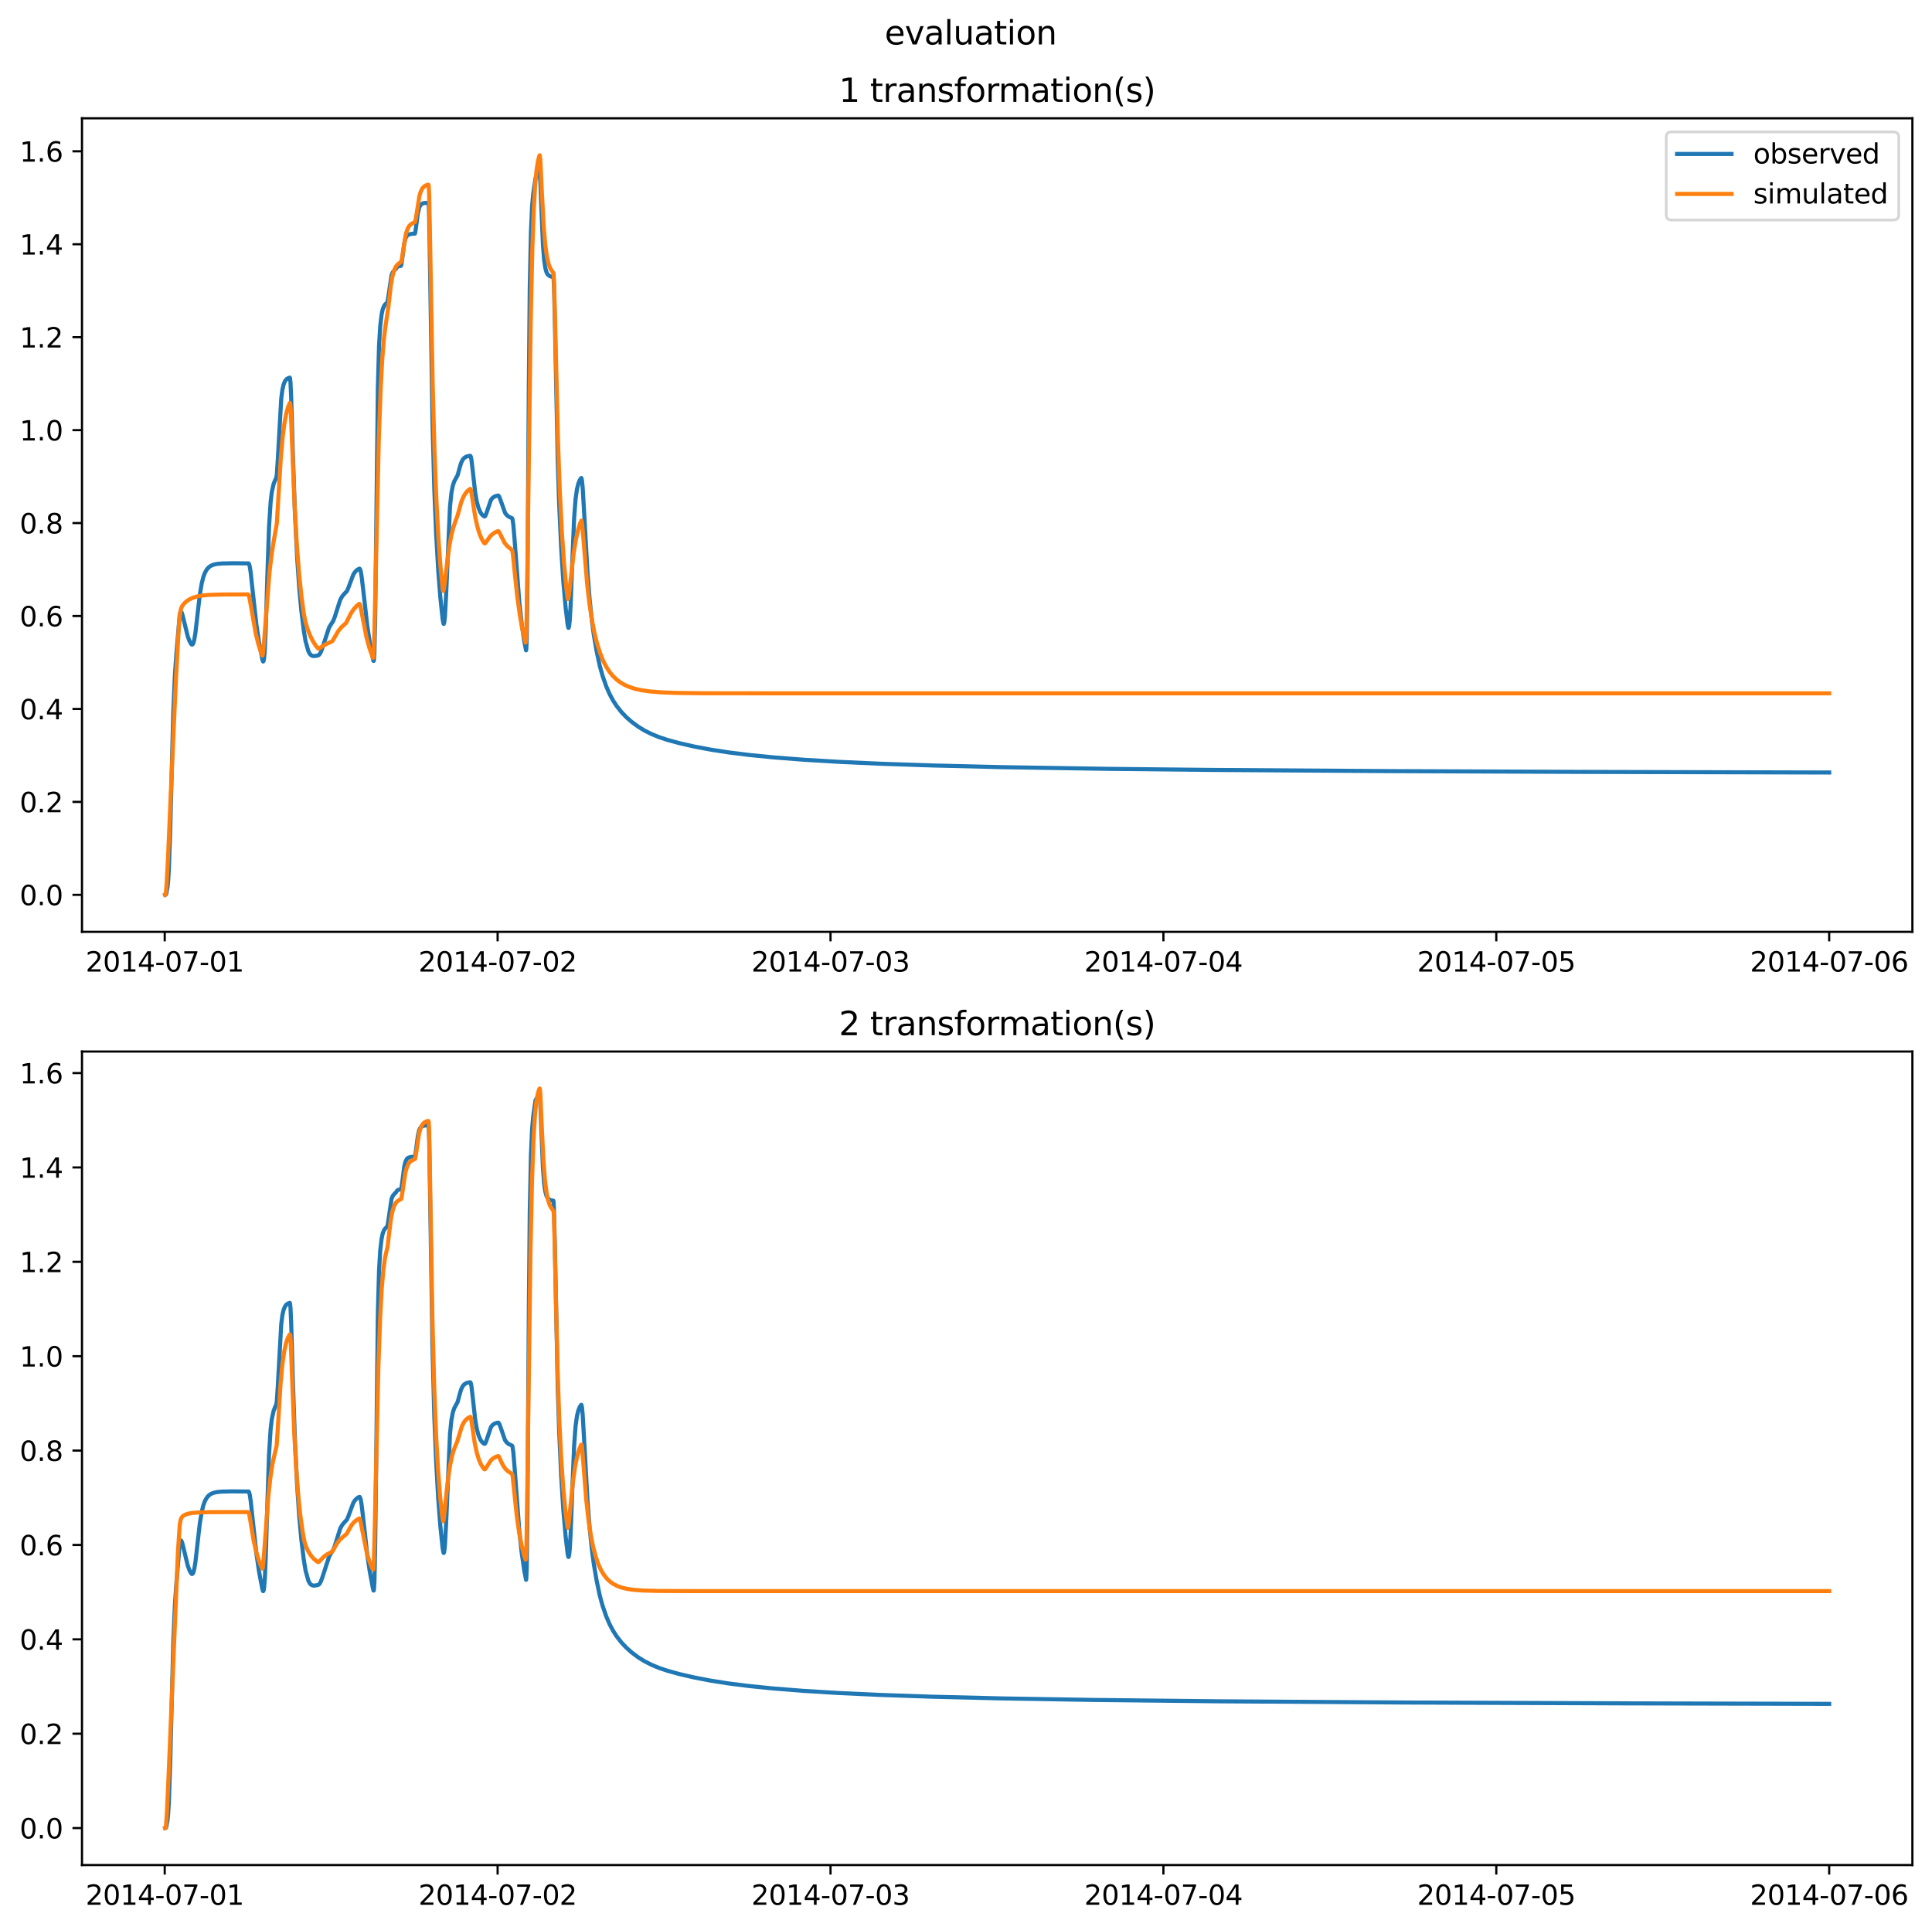 <?xml version="1.0" encoding="utf-8" standalone="no"?>
<!DOCTYPE svg PUBLIC "-//W3C//DTD SVG 1.1//EN"
  "http://www.w3.org/Graphics/SVG/1.1/DTD/svg11.dtd">
<svg xmlns:xlink="http://www.w3.org/1999/xlink" width="709.337pt" height="708.798pt" viewBox="0 0 709.337 708.798" xmlns="http://www.w3.org/2000/svg" version="1.1">
 <defs>
  <style type="text/css">*{stroke-linejoin: round; stroke-linecap: butt}</style>
 </defs>
 <g id="figure_1">
  <g id="patch_1">
   <path d="M 0 708.798 
L 709.337 708.798 
L 709.337 0 
L 0 0 
z
" style="fill: #ffffff"/>
  </g>
  <g id="axes_1">
   <g id="patch_2">
    <path d="M 30.103 342.2 
L 702.137 342.2 
L 702.137 43.44 
L 30.103 43.44 
z
" style="fill: #ffffff"/>
   </g>
   <g id="matplotlib.axis_1">
    <g id="xtick_1">
     <g id="line2d_1">
      <defs>
       <path id="mb88a5312b7" d="M 0 0 
L 0 3.5 
" style="stroke: #000000; stroke-width: 0.8"/>
      </defs>
      <g>
       <use xlink:href="#mb88a5312b7" x="60.48" y="342.2" style="stroke: #000000; stroke-width: 0.8"/>
      </g>
     </g>
     <g id="text_1">
      <!-- 2014-07-01 -->
      <g transform="translate(31.423 356.798) scale(0.1 -0.1)">
       <defs>
        <path id="DejaVuSans-32" d="M 1228 531 
L 3431 531 
L 3431 0 
L 469 0 
L 469 531 
Q 828 903 1448 1529 
Q 2069 2156 2228 2338 
Q 2531 2678 2651 2914 
Q 2772 3150 2772 3378 
Q 2772 3750 2511 3984 
Q 2250 4219 1831 4219 
Q 1534 4219 1204 4116 
Q 875 4013 500 3803 
L 500 4441 
Q 881 4594 1212 4672 
Q 1544 4750 1819 4750 
Q 2544 4750 2975 4387 
Q 3406 4025 3406 3419 
Q 3406 3131 3298 2873 
Q 3191 2616 2906 2266 
Q 2828 2175 2409 1742 
Q 1991 1309 1228 531 
z
" transform="scale(0.016)"/>
        <path id="DejaVuSans-30" d="M 2034 4250 
Q 1547 4250 1301 3770 
Q 1056 3291 1056 2328 
Q 1056 1369 1301 889 
Q 1547 409 2034 409 
Q 2525 409 2770 889 
Q 3016 1369 3016 2328 
Q 3016 3291 2770 3770 
Q 2525 4250 2034 4250 
z
M 2034 4750 
Q 2819 4750 3233 4129 
Q 3647 3509 3647 2328 
Q 3647 1150 3233 529 
Q 2819 -91 2034 -91 
Q 1250 -91 836 529 
Q 422 1150 422 2328 
Q 422 3509 836 4129 
Q 1250 4750 2034 4750 
z
" transform="scale(0.016)"/>
        <path id="DejaVuSans-31" d="M 794 531 
L 1825 531 
L 1825 4091 
L 703 3866 
L 703 4441 
L 1819 4666 
L 2450 4666 
L 2450 531 
L 3481 531 
L 3481 0 
L 794 0 
L 794 531 
z
" transform="scale(0.016)"/>
        <path id="DejaVuSans-34" d="M 2419 4116 
L 825 1625 
L 2419 1625 
L 2419 4116 
z
M 2253 4666 
L 3047 4666 
L 3047 1625 
L 3713 1625 
L 3713 1100 
L 3047 1100 
L 3047 0 
L 2419 0 
L 2419 1100 
L 313 1100 
L 313 1709 
L 2253 4666 
z
" transform="scale(0.016)"/>
        <path id="DejaVuSans-2d" d="M 313 2009 
L 1997 2009 
L 1997 1497 
L 313 1497 
L 313 2009 
z
" transform="scale(0.016)"/>
        <path id="DejaVuSans-37" d="M 525 4666 
L 3525 4666 
L 3525 4397 
L 1831 0 
L 1172 0 
L 2766 4134 
L 525 4134 
L 525 4666 
z
" transform="scale(0.016)"/>
       </defs>
       <use xlink:href="#DejaVuSans-32"/>
       <use xlink:href="#DejaVuSans-30" x="63.623"/>
       <use xlink:href="#DejaVuSans-31" x="127.246"/>
       <use xlink:href="#DejaVuSans-34" x="190.869"/>
       <use xlink:href="#DejaVuSans-2d" x="254.492"/>
       <use xlink:href="#DejaVuSans-30" x="290.576"/>
       <use xlink:href="#DejaVuSans-37" x="354.199"/>
       <use xlink:href="#DejaVuSans-2d" x="417.822"/>
       <use xlink:href="#DejaVuSans-30" x="453.906"/>
       <use xlink:href="#DejaVuSans-31" x="517.529"/>
      </g>
     </g>
    </g>
    <g id="xtick_2">
     <g id="line2d_2">
      <g>
       <use xlink:href="#mb88a5312b7" x="182.702" y="342.2" style="stroke: #000000; stroke-width: 0.8"/>
      </g>
     </g>
     <g id="text_2">
      <!-- 2014-07-02 -->
      <g transform="translate(153.644 356.798) scale(0.1 -0.1)">
       <use xlink:href="#DejaVuSans-32"/>
       <use xlink:href="#DejaVuSans-30" x="63.623"/>
       <use xlink:href="#DejaVuSans-31" x="127.246"/>
       <use xlink:href="#DejaVuSans-34" x="190.869"/>
       <use xlink:href="#DejaVuSans-2d" x="254.492"/>
       <use xlink:href="#DejaVuSans-30" x="290.576"/>
       <use xlink:href="#DejaVuSans-37" x="354.199"/>
       <use xlink:href="#DejaVuSans-2d" x="417.822"/>
       <use xlink:href="#DejaVuSans-30" x="453.906"/>
       <use xlink:href="#DejaVuSans-32" x="517.529"/>
      </g>
     </g>
    </g>
    <g id="xtick_3">
     <g id="line2d_3">
      <g>
       <use xlink:href="#mb88a5312b7" x="304.924" y="342.2" style="stroke: #000000; stroke-width: 0.8"/>
      </g>
     </g>
     <g id="text_3">
      <!-- 2014-07-03 -->
      <g transform="translate(275.866 356.798) scale(0.1 -0.1)">
       <defs>
        <path id="DejaVuSans-33" d="M 2597 2516 
Q 3050 2419 3304 2112 
Q 3559 1806 3559 1356 
Q 3559 666 3084 287 
Q 2609 -91 1734 -91 
Q 1441 -91 1130 -33 
Q 819 25 488 141 
L 488 750 
Q 750 597 1062 519 
Q 1375 441 1716 441 
Q 2309 441 2620 675 
Q 2931 909 2931 1356 
Q 2931 1769 2642 2001 
Q 2353 2234 1838 2234 
L 1294 2234 
L 1294 2753 
L 1863 2753 
Q 2328 2753 2575 2939 
Q 2822 3125 2822 3475 
Q 2822 3834 2567 4026 
Q 2313 4219 1838 4219 
Q 1578 4219 1281 4162 
Q 984 4106 628 3988 
L 628 4550 
Q 988 4650 1302 4700 
Q 1616 4750 1894 4750 
Q 2613 4750 3031 4423 
Q 3450 4097 3450 3541 
Q 3450 3153 3228 2886 
Q 3006 2619 2597 2516 
z
" transform="scale(0.016)"/>
       </defs>
       <use xlink:href="#DejaVuSans-32"/>
       <use xlink:href="#DejaVuSans-30" x="63.623"/>
       <use xlink:href="#DejaVuSans-31" x="127.246"/>
       <use xlink:href="#DejaVuSans-34" x="190.869"/>
       <use xlink:href="#DejaVuSans-2d" x="254.492"/>
       <use xlink:href="#DejaVuSans-30" x="290.576"/>
       <use xlink:href="#DejaVuSans-37" x="354.199"/>
       <use xlink:href="#DejaVuSans-2d" x="417.822"/>
       <use xlink:href="#DejaVuSans-30" x="453.906"/>
       <use xlink:href="#DejaVuSans-33" x="517.529"/>
      </g>
     </g>
    </g>
    <g id="xtick_4">
     <g id="line2d_4">
      <g>
       <use xlink:href="#mb88a5312b7" x="427.146" y="342.2" style="stroke: #000000; stroke-width: 0.8"/>
      </g>
     </g>
     <g id="text_4">
      <!-- 2014-07-04 -->
      <g transform="translate(398.088 356.798) scale(0.1 -0.1)">
       <use xlink:href="#DejaVuSans-32"/>
       <use xlink:href="#DejaVuSans-30" x="63.623"/>
       <use xlink:href="#DejaVuSans-31" x="127.246"/>
       <use xlink:href="#DejaVuSans-34" x="190.869"/>
       <use xlink:href="#DejaVuSans-2d" x="254.492"/>
       <use xlink:href="#DejaVuSans-30" x="290.576"/>
       <use xlink:href="#DejaVuSans-37" x="354.199"/>
       <use xlink:href="#DejaVuSans-2d" x="417.822"/>
       <use xlink:href="#DejaVuSans-30" x="453.906"/>
       <use xlink:href="#DejaVuSans-34" x="517.529"/>
      </g>
     </g>
    </g>
    <g id="xtick_5">
     <g id="line2d_5">
      <g>
       <use xlink:href="#mb88a5312b7" x="549.368" y="342.2" style="stroke: #000000; stroke-width: 0.8"/>
      </g>
     </g>
     <g id="text_5">
      <!-- 2014-07-05 -->
      <g transform="translate(520.31 356.798) scale(0.1 -0.1)">
       <defs>
        <path id="DejaVuSans-35" d="M 691 4666 
L 3169 4666 
L 3169 4134 
L 1269 4134 
L 1269 2991 
Q 1406 3038 1543 3061 
Q 1681 3084 1819 3084 
Q 2600 3084 3056 2656 
Q 3513 2228 3513 1497 
Q 3513 744 3044 326 
Q 2575 -91 1722 -91 
Q 1428 -91 1123 -41 
Q 819 9 494 109 
L 494 744 
Q 775 591 1075 516 
Q 1375 441 1709 441 
Q 2250 441 2565 725 
Q 2881 1009 2881 1497 
Q 2881 1984 2565 2268 
Q 2250 2553 1709 2553 
Q 1456 2553 1204 2497 
Q 953 2441 691 2322 
L 691 4666 
z
" transform="scale(0.016)"/>
       </defs>
       <use xlink:href="#DejaVuSans-32"/>
       <use xlink:href="#DejaVuSans-30" x="63.623"/>
       <use xlink:href="#DejaVuSans-31" x="127.246"/>
       <use xlink:href="#DejaVuSans-34" x="190.869"/>
       <use xlink:href="#DejaVuSans-2d" x="254.492"/>
       <use xlink:href="#DejaVuSans-30" x="290.576"/>
       <use xlink:href="#DejaVuSans-37" x="354.199"/>
       <use xlink:href="#DejaVuSans-2d" x="417.822"/>
       <use xlink:href="#DejaVuSans-30" x="453.906"/>
       <use xlink:href="#DejaVuSans-35" x="517.529"/>
      </g>
     </g>
    </g>
    <g id="xtick_6">
     <g id="line2d_6">
      <g>
       <use xlink:href="#mb88a5312b7" x="671.59" y="342.2" style="stroke: #000000; stroke-width: 0.8"/>
      </g>
     </g>
     <g id="text_6">
      <!-- 2014-07-06 -->
      <g transform="translate(642.532 356.798) scale(0.1 -0.1)">
       <defs>
        <path id="DejaVuSans-36" d="M 2113 2584 
Q 1688 2584 1439 2293 
Q 1191 2003 1191 1497 
Q 1191 994 1439 701 
Q 1688 409 2113 409 
Q 2538 409 2786 701 
Q 3034 994 3034 1497 
Q 3034 2003 2786 2293 
Q 2538 2584 2113 2584 
z
M 3366 4563 
L 3366 3988 
Q 3128 4100 2886 4159 
Q 2644 4219 2406 4219 
Q 1781 4219 1451 3797 
Q 1122 3375 1075 2522 
Q 1259 2794 1537 2939 
Q 1816 3084 2150 3084 
Q 2853 3084 3261 2657 
Q 3669 2231 3669 1497 
Q 3669 778 3244 343 
Q 2819 -91 2113 -91 
Q 1303 -91 875 529 
Q 447 1150 447 2328 
Q 447 3434 972 4092 
Q 1497 4750 2381 4750 
Q 2619 4750 2861 4703 
Q 3103 4656 3366 4563 
z
" transform="scale(0.016)"/>
       </defs>
       <use xlink:href="#DejaVuSans-32"/>
       <use xlink:href="#DejaVuSans-30" x="63.623"/>
       <use xlink:href="#DejaVuSans-31" x="127.246"/>
       <use xlink:href="#DejaVuSans-34" x="190.869"/>
       <use xlink:href="#DejaVuSans-2d" x="254.492"/>
       <use xlink:href="#DejaVuSans-30" x="290.576"/>
       <use xlink:href="#DejaVuSans-37" x="354.199"/>
       <use xlink:href="#DejaVuSans-2d" x="417.822"/>
       <use xlink:href="#DejaVuSans-30" x="453.906"/>
       <use xlink:href="#DejaVuSans-36" x="517.529"/>
      </g>
     </g>
    </g>
   </g>
   <g id="matplotlib.axis_2">
    <g id="ytick_1">
     <g id="line2d_7">
      <defs>
       <path id="m533f0eaec5" d="M 0 0 
L -3.5 0 
" style="stroke: #000000; stroke-width: 0.8"/>
      </defs>
      <g>
       <use xlink:href="#m533f0eaec5" x="30.103" y="328.62" style="stroke: #000000; stroke-width: 0.8"/>
      </g>
     </g>
     <g id="text_7">
      <!-- 0.0 -->
      <g transform="translate(7.2 332.419) scale(0.1 -0.1)">
       <defs>
        <path id="DejaVuSans-2e" d="M 684 794 
L 1344 794 
L 1344 0 
L 684 0 
L 684 794 
z
" transform="scale(0.016)"/>
       </defs>
       <use xlink:href="#DejaVuSans-30"/>
       <use xlink:href="#DejaVuSans-2e" x="63.623"/>
       <use xlink:href="#DejaVuSans-30" x="95.41"/>
      </g>
     </g>
    </g>
    <g id="ytick_2">
     <g id="line2d_8">
      <g>
       <use xlink:href="#m533f0eaec5" x="30.103" y="294.488" style="stroke: #000000; stroke-width: 0.8"/>
      </g>
     </g>
     <g id="text_8">
      <!-- 0.2 -->
      <g transform="translate(7.2 298.287) scale(0.1 -0.1)">
       <use xlink:href="#DejaVuSans-30"/>
       <use xlink:href="#DejaVuSans-2e" x="63.623"/>
       <use xlink:href="#DejaVuSans-32" x="95.41"/>
      </g>
     </g>
    </g>
    <g id="ytick_3">
     <g id="line2d_9">
      <g>
       <use xlink:href="#m533f0eaec5" x="30.103" y="260.356" style="stroke: #000000; stroke-width: 0.8"/>
      </g>
     </g>
     <g id="text_9">
      <!-- 0.4 -->
      <g transform="translate(7.2 264.155) scale(0.1 -0.1)">
       <use xlink:href="#DejaVuSans-30"/>
       <use xlink:href="#DejaVuSans-2e" x="63.623"/>
       <use xlink:href="#DejaVuSans-34" x="95.41"/>
      </g>
     </g>
    </g>
    <g id="ytick_4">
     <g id="line2d_10">
      <g>
       <use xlink:href="#m533f0eaec5" x="30.103" y="226.223" style="stroke: #000000; stroke-width: 0.8"/>
      </g>
     </g>
     <g id="text_10">
      <!-- 0.6 -->
      <g transform="translate(7.2 230.023) scale(0.1 -0.1)">
       <use xlink:href="#DejaVuSans-30"/>
       <use xlink:href="#DejaVuSans-2e" x="63.623"/>
       <use xlink:href="#DejaVuSans-36" x="95.41"/>
      </g>
     </g>
    </g>
    <g id="ytick_5">
     <g id="line2d_11">
      <g>
       <use xlink:href="#m533f0eaec5" x="30.103" y="192.091" style="stroke: #000000; stroke-width: 0.8"/>
      </g>
     </g>
     <g id="text_11">
      <!-- 0.8 -->
      <g transform="translate(7.2 195.89) scale(0.1 -0.1)">
       <defs>
        <path id="DejaVuSans-38" d="M 2034 2216 
Q 1584 2216 1326 1975 
Q 1069 1734 1069 1313 
Q 1069 891 1326 650 
Q 1584 409 2034 409 
Q 2484 409 2743 651 
Q 3003 894 3003 1313 
Q 3003 1734 2745 1975 
Q 2488 2216 2034 2216 
z
M 1403 2484 
Q 997 2584 770 2862 
Q 544 3141 544 3541 
Q 544 4100 942 4425 
Q 1341 4750 2034 4750 
Q 2731 4750 3128 4425 
Q 3525 4100 3525 3541 
Q 3525 3141 3298 2862 
Q 3072 2584 2669 2484 
Q 3125 2378 3379 2068 
Q 3634 1759 3634 1313 
Q 3634 634 3220 271 
Q 2806 -91 2034 -91 
Q 1263 -91 848 271 
Q 434 634 434 1313 
Q 434 1759 690 2068 
Q 947 2378 1403 2484 
z
M 1172 3481 
Q 1172 3119 1398 2916 
Q 1625 2713 2034 2713 
Q 2441 2713 2670 2916 
Q 2900 3119 2900 3481 
Q 2900 3844 2670 4047 
Q 2441 4250 2034 4250 
Q 1625 4250 1398 4047 
Q 1172 3844 1172 3481 
z
" transform="scale(0.016)"/>
       </defs>
       <use xlink:href="#DejaVuSans-30"/>
       <use xlink:href="#DejaVuSans-2e" x="63.623"/>
       <use xlink:href="#DejaVuSans-38" x="95.41"/>
      </g>
     </g>
    </g>
    <g id="ytick_6">
     <g id="line2d_12">
      <g>
       <use xlink:href="#m533f0eaec5" x="30.103" y="157.959" style="stroke: #000000; stroke-width: 0.8"/>
      </g>
     </g>
     <g id="text_12">
      <!-- 1.0 -->
      <g transform="translate(7.2 161.758) scale(0.1 -0.1)">
       <use xlink:href="#DejaVuSans-31"/>
       <use xlink:href="#DejaVuSans-2e" x="63.623"/>
       <use xlink:href="#DejaVuSans-30" x="95.41"/>
      </g>
     </g>
    </g>
    <g id="ytick_7">
     <g id="line2d_13">
      <g>
       <use xlink:href="#m533f0eaec5" x="30.103" y="123.827" style="stroke: #000000; stroke-width: 0.8"/>
      </g>
     </g>
     <g id="text_13">
      <!-- 1.2 -->
      <g transform="translate(7.2 127.626) scale(0.1 -0.1)">
       <use xlink:href="#DejaVuSans-31"/>
       <use xlink:href="#DejaVuSans-2e" x="63.623"/>
       <use xlink:href="#DejaVuSans-32" x="95.41"/>
      </g>
     </g>
    </g>
    <g id="ytick_8">
     <g id="line2d_14">
      <g>
       <use xlink:href="#m533f0eaec5" x="30.103" y="89.694" style="stroke: #000000; stroke-width: 0.8"/>
      </g>
     </g>
     <g id="text_14">
      <!-- 1.4 -->
      <g transform="translate(7.2 93.494) scale(0.1 -0.1)">
       <use xlink:href="#DejaVuSans-31"/>
       <use xlink:href="#DejaVuSans-2e" x="63.623"/>
       <use xlink:href="#DejaVuSans-34" x="95.41"/>
      </g>
     </g>
    </g>
    <g id="ytick_9">
     <g id="line2d_15">
      <g>
       <use xlink:href="#m533f0eaec5" x="30.103" y="55.562" style="stroke: #000000; stroke-width: 0.8"/>
      </g>
     </g>
     <g id="text_15">
      <!-- 1.6 -->
      <g transform="translate(7.2 59.361) scale(0.1 -0.1)">
       <use xlink:href="#DejaVuSans-31"/>
       <use xlink:href="#DejaVuSans-2e" x="63.623"/>
       <use xlink:href="#DejaVuSans-36" x="95.41"/>
      </g>
     </g>
    </g>
   </g>
   <g id="line2d_16">
    <path d="M 60.65 328.62 
L 60.905 328.543 
L 61.074 328.143 
L 61.499 325.844 
L 61.754 323.296 
L 62.008 319.148 
L 62.517 304.399 
L 63.112 280.853 
L 63.621 261.477 
L 64.215 247.956 
L 64.724 240.498 
L 65.997 225.67 
L 66.252 224.763 
L 66.422 224.603 
L 66.591 224.716 
L 66.846 225.283 
L 67.27 226.891 
L 68.968 233.832 
L 69.647 235.586 
L 70.241 236.592 
L 70.496 236.739 
L 70.75 236.606 
L 71.005 236.115 
L 71.345 234.851 
L 71.769 232.243 
L 72.533 225.563 
L 73.382 218.293 
L 74.061 214.267 
L 74.655 211.889 
L 75.249 210.321 
L 75.928 209.136 
L 76.607 208.363 
L 77.456 207.762 
L 78.389 207.374 
L 79.662 207.094 
L 81.615 206.921 
L 85.773 206.843 
L 91.29 206.899 
L 91.46 207.191 
L 91.715 208.158 
L 92.054 210.36 
L 92.818 217.481 
L 94.176 229.657 
L 95.11 235.883 
L 96.298 242.08 
L 96.553 242.883 
L 96.638 242.939 
L 96.807 242.628 
L 96.977 241.598 
L 97.232 238.412 
L 97.571 230.811 
L 98.165 211.324 
L 98.76 193.754 
L 99.354 184.481 
L 99.778 180.789 
L 100.457 177.738 
L 100.966 176.446 
L 101.476 175.335 
L 101.645 174.09 
L 101.985 168.918 
L 103.258 146.364 
L 103.682 143.112 
L 104.107 141.263 
L 104.616 139.994 
L 105.21 139.245 
L 105.889 138.827 
L 106.398 138.676 
L 106.483 138.826 
L 106.653 140.445 
L 106.908 146.019 
L 107.502 165.808 
L 108.266 187.915 
L 109.114 205.059 
L 109.878 216.091 
L 110.642 224.314 
L 111.491 231.247 
L 112.17 235.405 
L 113.189 239.069 
L 113.698 240.065 
L 114.207 240.614 
L 114.716 240.863 
L 115.395 240.93 
L 116.584 240.749 
L 117.008 240.578 
L 117.347 240.243 
L 117.772 239.502 
L 118.366 237.925 
L 120.827 230.45 
L 121.506 229.31 
L 122.355 228.003 
L 122.949 226.445 
L 124.901 220.324 
L 125.58 219.078 
L 126.344 218.145 
L 127.363 217.087 
L 127.872 215.937 
L 129.739 210.951 
L 130.418 209.951 
L 131.097 209.307 
L 131.861 208.856 
L 132.031 208.84 
L 132.201 209.046 
L 132.455 209.873 
L 132.795 211.886 
L 133.389 216.947 
L 134.832 229.692 
L 135.766 235.89 
L 136.869 241.687 
L 137.124 242.708 
L 137.209 242.724 
L 137.293 242.376 
L 137.463 239.784 
L 137.718 228.753 
L 138.057 201.377 
L 138.736 142.297 
L 139.161 127.049 
L 139.585 119.924 
L 140.094 115.544 
L 140.519 113.565 
L 141.028 112.323 
L 141.452 111.745 
L 142.216 111.031 
L 142.471 109.717 
L 143.744 101.088 
L 144.168 100.04 
L 144.593 99.497 
L 145.357 98.724 
L 145.866 98.006 
L 146.29 97.777 
L 146.969 97.66 
L 147.224 97.617 
L 147.394 97.055 
L 147.733 94.669 
L 148.412 89.474 
L 148.837 87.679 
L 149.346 86.648 
L 149.94 86.157 
L 151.298 85.85 
L 152.317 85.8 
L 152.486 85.22 
L 152.911 82.093 
L 153.42 78.318 
L 153.929 76.155 
L 154.354 75.369 
L 154.693 74.968 
L 155.457 74.628 
L 155.796 74.561 
L 156.221 74.546 
L 156.56 74.49 
L 156.815 74.509 
L 157.324 74.543 
L 157.409 74.944 
L 157.579 79.803 
L 158.003 105.817 
L 158.767 153.917 
L 159.446 179.548 
L 160.125 195.928 
L 160.889 209.379 
L 161.653 219.209 
L 162.502 227.321 
L 162.841 229.074 
L 162.926 229.13 
L 163.096 228.679 
L 163.35 226.494 
L 163.775 218.883 
L 165.218 186.039 
L 165.727 181.113 
L 166.236 178.434 
L 166.745 176.853 
L 167.255 175.896 
L 168.019 174.521 
L 168.613 172.319 
L 169.292 170.007 
L 169.886 168.8 
L 170.48 168.125 
L 171.159 167.712 
L 172.093 167.446 
L 172.687 167.397 
L 172.857 167.717 
L 173.111 168.982 
L 173.536 172.595 
L 174.469 180.887 
L 175.063 184.274 
L 175.658 186.444 
L 176.337 188.067 
L 176.931 188.948 
L 177.525 189.507 
L 177.949 189.673 
L 178.204 189.41 
L 178.543 188.6 
L 180.241 183.607 
L 180.835 182.861 
L 181.514 182.377 
L 182.363 182.064 
L 182.957 181.985 
L 183.211 182.242 
L 183.551 183.02 
L 185.418 188.306 
L 186.012 189.119 
L 186.691 189.679 
L 187.455 190.042 
L 188.049 190.348 
L 188.219 190.971 
L 188.474 192.811 
L 188.898 197.8 
L 190.681 221.334 
L 191.529 228.984 
L 192.463 235.403 
L 193.142 238.827 
L 193.227 238.498 
L 193.397 234.403 
L 193.651 215.104 
L 194.161 141.217 
L 194.5 105.782 
L 194.924 85.458 
L 195.349 75.935 
L 195.773 71.131 
L 196.622 65.365 
L 196.961 64.799 
L 197.301 64.32 
L 197.556 63.964 
L 197.81 63.517 
L 197.98 62.997 
L 198.065 63.088 
L 198.15 63.403 
L 198.404 67.022 
L 198.744 75.683 
L 199.338 89.805 
L 199.762 95.338 
L 200.187 98.283 
L 200.611 99.875 
L 201.036 100.735 
L 201.799 101.381 
L 202.394 101.584 
L 203.157 101.717 
L 203.242 102.045 
L 203.412 105.385 
L 203.752 119.427 
L 204.77 169.026 
L 205.279 184.662 
L 206.043 201.328 
L 206.807 213.324 
L 207.656 223.005 
L 208.42 229.491 
L 208.674 230.544 
L 208.759 230.581 
L 208.929 230.086 
L 209.184 227.824 
L 209.523 221.968 
L 210.117 206.179 
L 210.796 190.235 
L 211.306 183.406 
L 211.815 179.714 
L 212.324 177.629 
L 212.833 176.362 
L 213.343 175.582 
L 213.427 175.539 
L 213.512 175.657 
L 213.682 176.501 
L 213.937 179.187 
L 214.446 187.863 
L 215.719 210.463 
L 216.483 220.065 
L 217.332 228.076 
L 218.011 233.085 
L 219.029 239.002 
L 220.218 244.56 
L 221.236 248.199 
L 222.594 252.088 
L 223.782 254.811 
L 225.056 257.206 
L 226.414 259.286 
L 228.196 261.536 
L 229.978 263.4 
L 231.93 265.108 
L 234.392 266.914 
L 236.684 268.314 
L 239.23 269.581 
L 242.031 270.723 
L 245.086 271.732 
L 249.5 272.936 
L 255.017 274.181 
L 261.043 275.314 
L 267.663 276.334 
L 275.387 277.287 
L 284.129 278.15 
L 295.163 279.01 
L 308.149 279.786 
L 323.597 280.482 
L 342.439 281.113 
L 368.157 281.735 
L 406.691 282.347 
L 445.14 282.749 
L 509.646 283.176 
L 581.621 283.47 
L 671.59 283.695 
L 671.59 283.695 
" clip-path="url(#p7d74618a0a)" style="fill: none; stroke: #1f77b4; stroke-width: 1.5; stroke-linecap: square"/>
   </g>
   <g id="line2d_17">
    <path d="M 60.65 328.62 
L 60.735 328.548 
L 60.905 327.792 
L 61.159 324.94 
L 61.669 315.568 
L 62.942 286.174 
L 64.639 248.456 
L 65.658 230.292 
L 66.082 225.419 
L 66.422 223.697 
L 66.846 222.638 
L 67.44 221.8 
L 68.374 220.907 
L 69.477 220.148 
L 70.75 219.538 
L 72.278 219.061 
L 74.23 218.702 
L 76.861 218.462 
L 81.105 218.324 
L 91.036 218.275 
L 91.206 218.317 
L 91.375 218.623 
L 91.715 220.188 
L 93.922 232.81 
L 94.94 236.823 
L 95.959 239.985 
L 96.298 240.791 
L 96.383 240.764 
L 96.553 239.989 
L 96.892 236.398 
L 98.929 210.284 
L 99.778 203.183 
L 100.542 198.461 
L 101.645 192.154 
L 102.155 183.578 
L 103.088 168.331 
L 103.767 160.643 
L 104.446 155.348 
L 105.125 151.773 
L 105.804 149.387 
L 106.398 148.002 
L 106.483 148.003 
L 106.568 148.367 
L 106.738 150.557 
L 107.162 160.776 
L 108.181 186.016 
L 108.945 199.536 
L 109.793 210.54 
L 110.642 218.738 
L 111.576 225.567 
L 112.17 228.493 
L 112.934 231.046 
L 113.868 233.44 
L 114.886 235.481 
L 115.989 237.197 
L 116.838 238.164 
L 117.178 238.152 
L 117.772 237.784 
L 119.554 236.61 
L 121.082 235.912 
L 121.931 235.538 
L 122.355 234.908 
L 124.222 231.713 
L 125.326 230.368 
L 126.429 229.359 
L 127.108 228.715 
L 127.702 227.521 
L 128.891 225.174 
L 129.909 223.664 
L 130.928 222.539 
L 131.861 221.772 
L 132.031 221.784 
L 132.201 222.149 
L 132.54 223.651 
L 134.577 234.145 
L 135.596 237.869 
L 136.699 241.034 
L 136.954 241.611 
L 137.039 241.575 
L 137.124 241.039 
L 137.293 237.77 
L 137.633 224.853 
L 139.076 161.394 
L 139.755 142.784 
L 140.349 131.859 
L 140.943 124.556 
L 141.537 119.766 
L 142.641 112.443 
L 143.489 104.871 
L 144.084 101.482 
L 144.678 99.351 
L 145.272 98.035 
L 145.866 97.228 
L 146.545 96.682 
L 147.309 96.157 
L 147.563 94.932 
L 149.006 85.948 
L 149.6 84.132 
L 150.195 83.049 
L 150.789 82.409 
L 151.468 81.993 
L 152.401 81.521 
L 152.656 80.306 
L 154.014 71.863 
L 154.523 70.256 
L 155.117 69.124 
L 155.712 68.477 
L 156.391 68.071 
L 157.239 67.818 
L 157.324 67.879 
L 157.409 68.25 
L 157.579 71.989 
L 157.918 89.358 
L 158.852 140.779 
L 159.531 165.894 
L 160.21 183.525 
L 160.974 197.784 
L 161.738 208.272 
L 162.502 216.16 
L 162.671 216.953 
L 162.756 216.984 
L 162.926 216.473 
L 163.266 214.095 
L 164.878 201.061 
L 165.642 196.89 
L 166.406 193.822 
L 167.17 191.589 
L 168.019 189.24 
L 169.377 184.314 
L 170.141 182.471 
L 170.904 181.176 
L 171.753 180.19 
L 172.602 179.539 
L 172.772 179.603 
L 172.941 180.118 
L 173.366 182.668 
L 174.469 189.785 
L 175.233 193.292 
L 175.997 195.848 
L 176.846 197.893 
L 177.695 199.347 
L 177.949 199.56 
L 178.204 199.437 
L 178.713 198.726 
L 179.901 197.035 
L 180.835 196.129 
L 181.853 195.463 
L 182.872 195.04 
L 183.042 195.108 
L 183.381 195.636 
L 185.249 199.329 
L 186.097 200.378 
L 187.031 201.195 
L 188.049 202.038 
L 188.304 203.545 
L 188.898 209.431 
L 189.917 219.11 
L 190.85 225.851 
L 191.784 231.043 
L 192.803 235.444 
L 192.972 235.995 
L 193.057 235.91 
L 193.142 234.984 
L 193.312 229.376 
L 193.651 207.078 
L 194.84 118.352 
L 195.434 91.793 
L 195.943 77.433 
L 196.452 68.381 
L 196.961 62.796 
L 197.471 59.394 
L 197.98 57.335 
L 198.15 57.02 
L 198.235 57.289 
L 198.404 59.217 
L 198.914 69.972 
L 199.593 82.782 
L 200.187 89.832 
L 200.781 94.147 
L 201.375 96.776 
L 201.969 98.381 
L 202.563 99.366 
L 203.242 100.37 
L 203.412 103.172 
L 203.752 116.054 
L 204.855 161.629 
L 205.534 180.41 
L 206.298 195.54 
L 207.062 206.593 
L 207.911 215.766 
L 208.42 219.82 
L 208.505 220.005 
L 208.59 219.956 
L 208.759 219.291 
L 209.099 216.624 
L 210.627 203.077 
L 211.475 197.946 
L 212.239 194.594 
L 213.003 192.149 
L 213.427 191.194 
L 213.512 191.256 
L 213.682 192.108 
L 214.022 195.704 
L 215.549 214.227 
L 216.398 221.541 
L 217.332 227.714 
L 218.265 232.497 
L 219.284 236.579 
L 220.302 239.791 
L 221.406 242.545 
L 222.509 244.73 
L 223.697 246.602 
L 224.971 248.186 
L 226.329 249.511 
L 227.772 250.606 
L 229.384 251.544 
L 231.167 252.32 
L 233.204 252.965 
L 235.665 253.504 
L 238.721 253.933 
L 242.71 254.253 
L 248.397 254.469 
L 258.157 254.584 
L 286.845 254.616 
L 671.59 254.616 
L 671.59 254.616 
" clip-path="url(#p7d74618a0a)" style="fill: none; stroke: #ff7f0e; stroke-width: 1.5; stroke-linecap: square"/>
   </g>
   <g id="patch_3">
    <path d="M 30.103 342.2 
L 30.103 43.44 
" style="fill: none; stroke: #000000; stroke-width: 0.8; stroke-linejoin: miter; stroke-linecap: square"/>
   </g>
   <g id="patch_4">
    <path d="M 702.137 342.2 
L 702.137 43.44 
" style="fill: none; stroke: #000000; stroke-width: 0.8; stroke-linejoin: miter; stroke-linecap: square"/>
   </g>
   <g id="patch_5">
    <path d="M 30.103 342.2 
L 702.137 342.2 
" style="fill: none; stroke: #000000; stroke-width: 0.8; stroke-linejoin: miter; stroke-linecap: square"/>
   </g>
   <g id="patch_6">
    <path d="M 30.103 43.44 
L 702.137 43.44 
" style="fill: none; stroke: #000000; stroke-width: 0.8; stroke-linejoin: miter; stroke-linecap: square"/>
   </g>
   <g id="text_16">
    <!-- 1 transformation(s) -->
    <g transform="translate(308.005 37.44) scale(0.12 -0.12)">
     <defs>
      <path id="DejaVuSans-20" transform="scale(0.016)"/>
      <path id="DejaVuSans-74" d="M 1172 4494 
L 1172 3500 
L 2356 3500 
L 2356 3053 
L 1172 3053 
L 1172 1153 
Q 1172 725 1289 603 
Q 1406 481 1766 481 
L 2356 481 
L 2356 0 
L 1766 0 
Q 1100 0 847 248 
Q 594 497 594 1153 
L 594 3053 
L 172 3053 
L 172 3500 
L 594 3500 
L 594 4494 
L 1172 4494 
z
" transform="scale(0.016)"/>
      <path id="DejaVuSans-72" d="M 2631 2963 
Q 2534 3019 2420 3045 
Q 2306 3072 2169 3072 
Q 1681 3072 1420 2755 
Q 1159 2438 1159 1844 
L 1159 0 
L 581 0 
L 581 3500 
L 1159 3500 
L 1159 2956 
Q 1341 3275 1631 3429 
Q 1922 3584 2338 3584 
Q 2397 3584 2469 3576 
Q 2541 3569 2628 3553 
L 2631 2963 
z
" transform="scale(0.016)"/>
      <path id="DejaVuSans-61" d="M 2194 1759 
Q 1497 1759 1228 1600 
Q 959 1441 959 1056 
Q 959 750 1161 570 
Q 1363 391 1709 391 
Q 2188 391 2477 730 
Q 2766 1069 2766 1631 
L 2766 1759 
L 2194 1759 
z
M 3341 1997 
L 3341 0 
L 2766 0 
L 2766 531 
Q 2569 213 2275 61 
Q 1981 -91 1556 -91 
Q 1019 -91 701 211 
Q 384 513 384 1019 
Q 384 1609 779 1909 
Q 1175 2209 1959 2209 
L 2766 2209 
L 2766 2266 
Q 2766 2663 2505 2880 
Q 2244 3097 1772 3097 
Q 1472 3097 1187 3025 
Q 903 2953 641 2809 
L 641 3341 
Q 956 3463 1253 3523 
Q 1550 3584 1831 3584 
Q 2591 3584 2966 3190 
Q 3341 2797 3341 1997 
z
" transform="scale(0.016)"/>
      <path id="DejaVuSans-6e" d="M 3513 2113 
L 3513 0 
L 2938 0 
L 2938 2094 
Q 2938 2591 2744 2837 
Q 2550 3084 2163 3084 
Q 1697 3084 1428 2787 
Q 1159 2491 1159 1978 
L 1159 0 
L 581 0 
L 581 3500 
L 1159 3500 
L 1159 2956 
Q 1366 3272 1645 3428 
Q 1925 3584 2291 3584 
Q 2894 3584 3203 3211 
Q 3513 2838 3513 2113 
z
" transform="scale(0.016)"/>
      <path id="DejaVuSans-73" d="M 2834 3397 
L 2834 2853 
Q 2591 2978 2328 3040 
Q 2066 3103 1784 3103 
Q 1356 3103 1142 2972 
Q 928 2841 928 2578 
Q 928 2378 1081 2264 
Q 1234 2150 1697 2047 
L 1894 2003 
Q 2506 1872 2764 1633 
Q 3022 1394 3022 966 
Q 3022 478 2636 193 
Q 2250 -91 1575 -91 
Q 1294 -91 989 -36 
Q 684 19 347 128 
L 347 722 
Q 666 556 975 473 
Q 1284 391 1588 391 
Q 1994 391 2212 530 
Q 2431 669 2431 922 
Q 2431 1156 2273 1281 
Q 2116 1406 1581 1522 
L 1381 1569 
Q 847 1681 609 1914 
Q 372 2147 372 2553 
Q 372 3047 722 3315 
Q 1072 3584 1716 3584 
Q 2034 3584 2315 3537 
Q 2597 3491 2834 3397 
z
" transform="scale(0.016)"/>
      <path id="DejaVuSans-66" d="M 2375 4863 
L 2375 4384 
L 1825 4384 
Q 1516 4384 1395 4259 
Q 1275 4134 1275 3809 
L 1275 3500 
L 2222 3500 
L 2222 3053 
L 1275 3053 
L 1275 0 
L 697 0 
L 697 3053 
L 147 3053 
L 147 3500 
L 697 3500 
L 697 3744 
Q 697 4328 969 4595 
Q 1241 4863 1831 4863 
L 2375 4863 
z
" transform="scale(0.016)"/>
      <path id="DejaVuSans-6f" d="M 1959 3097 
Q 1497 3097 1228 2736 
Q 959 2375 959 1747 
Q 959 1119 1226 758 
Q 1494 397 1959 397 
Q 2419 397 2687 759 
Q 2956 1122 2956 1747 
Q 2956 2369 2687 2733 
Q 2419 3097 1959 3097 
z
M 1959 3584 
Q 2709 3584 3137 3096 
Q 3566 2609 3566 1747 
Q 3566 888 3137 398 
Q 2709 -91 1959 -91 
Q 1206 -91 779 398 
Q 353 888 353 1747 
Q 353 2609 779 3096 
Q 1206 3584 1959 3584 
z
" transform="scale(0.016)"/>
      <path id="DejaVuSans-6d" d="M 3328 2828 
Q 3544 3216 3844 3400 
Q 4144 3584 4550 3584 
Q 5097 3584 5394 3201 
Q 5691 2819 5691 2113 
L 5691 0 
L 5113 0 
L 5113 2094 
Q 5113 2597 4934 2840 
Q 4756 3084 4391 3084 
Q 3944 3084 3684 2787 
Q 3425 2491 3425 1978 
L 3425 0 
L 2847 0 
L 2847 2094 
Q 2847 2600 2669 2842 
Q 2491 3084 2119 3084 
Q 1678 3084 1418 2786 
Q 1159 2488 1159 1978 
L 1159 0 
L 581 0 
L 581 3500 
L 1159 3500 
L 1159 2956 
Q 1356 3278 1631 3431 
Q 1906 3584 2284 3584 
Q 2666 3584 2933 3390 
Q 3200 3197 3328 2828 
z
" transform="scale(0.016)"/>
      <path id="DejaVuSans-69" d="M 603 3500 
L 1178 3500 
L 1178 0 
L 603 0 
L 603 3500 
z
M 603 4863 
L 1178 4863 
L 1178 4134 
L 603 4134 
L 603 4863 
z
" transform="scale(0.016)"/>
      <path id="DejaVuSans-28" d="M 1984 4856 
Q 1566 4138 1362 3434 
Q 1159 2731 1159 2009 
Q 1159 1288 1364 580 
Q 1569 -128 1984 -844 
L 1484 -844 
Q 1016 -109 783 600 
Q 550 1309 550 2009 
Q 550 2706 781 3412 
Q 1013 4119 1484 4856 
L 1984 4856 
z
" transform="scale(0.016)"/>
      <path id="DejaVuSans-29" d="M 513 4856 
L 1013 4856 
Q 1481 4119 1714 3412 
Q 1947 2706 1947 2009 
Q 1947 1309 1714 600 
Q 1481 -109 1013 -844 
L 513 -844 
Q 928 -128 1133 580 
Q 1338 1288 1338 2009 
Q 1338 2731 1133 3434 
Q 928 4138 513 4856 
z
" transform="scale(0.016)"/>
     </defs>
     <use xlink:href="#DejaVuSans-31"/>
     <use xlink:href="#DejaVuSans-20" x="63.623"/>
     <use xlink:href="#DejaVuSans-74" x="95.41"/>
     <use xlink:href="#DejaVuSans-72" x="134.619"/>
     <use xlink:href="#DejaVuSans-61" x="175.732"/>
     <use xlink:href="#DejaVuSans-6e" x="237.012"/>
     <use xlink:href="#DejaVuSans-73" x="300.391"/>
     <use xlink:href="#DejaVuSans-66" x="352.49"/>
     <use xlink:href="#DejaVuSans-6f" x="387.695"/>
     <use xlink:href="#DejaVuSans-72" x="448.877"/>
     <use xlink:href="#DejaVuSans-6d" x="488.24"/>
     <use xlink:href="#DejaVuSans-61" x="585.652"/>
     <use xlink:href="#DejaVuSans-74" x="646.932"/>
     <use xlink:href="#DejaVuSans-69" x="686.141"/>
     <use xlink:href="#DejaVuSans-6f" x="713.924"/>
     <use xlink:href="#DejaVuSans-6e" x="775.105"/>
     <use xlink:href="#DejaVuSans-28" x="838.484"/>
     <use xlink:href="#DejaVuSans-73" x="877.498"/>
     <use xlink:href="#DejaVuSans-29" x="929.598"/>
    </g>
   </g>
   <g id="legend_1">
    <g id="patch_7">
     <path d="M 613.743 80.796 
L 695.137 80.796 
Q 697.137 80.796 697.137 78.796 
L 697.137 50.44 
Q 697.137 48.44 695.137 48.44 
L 613.743 48.44 
Q 611.743 48.44 611.743 50.44 
L 611.743 78.796 
Q 611.743 80.796 613.743 80.796 
z
" style="fill: #ffffff; opacity: 0.8; stroke: #cccccc; stroke-linejoin: miter"/>
    </g>
    <g id="line2d_18">
     <path d="M 615.743 56.538 
L 625.743 56.538 
L 635.743 56.538 
" style="fill: none; stroke: #1f77b4; stroke-width: 1.5; stroke-linecap: square"/>
    </g>
    <g id="text_17">
     <!-- observed -->
     <g transform="translate(643.743 60.038) scale(0.1 -0.1)">
      <defs>
       <path id="DejaVuSans-62" d="M 3116 1747 
Q 3116 2381 2855 2742 
Q 2594 3103 2138 3103 
Q 1681 3103 1420 2742 
Q 1159 2381 1159 1747 
Q 1159 1113 1420 752 
Q 1681 391 2138 391 
Q 2594 391 2855 752 
Q 3116 1113 3116 1747 
z
M 1159 2969 
Q 1341 3281 1617 3432 
Q 1894 3584 2278 3584 
Q 2916 3584 3314 3078 
Q 3713 2572 3713 1747 
Q 3713 922 3314 415 
Q 2916 -91 2278 -91 
Q 1894 -91 1617 61 
Q 1341 213 1159 525 
L 1159 0 
L 581 0 
L 581 4863 
L 1159 4863 
L 1159 2969 
z
" transform="scale(0.016)"/>
       <path id="DejaVuSans-65" d="M 3597 1894 
L 3597 1613 
L 953 1613 
Q 991 1019 1311 708 
Q 1631 397 2203 397 
Q 2534 397 2845 478 
Q 3156 559 3463 722 
L 3463 178 
Q 3153 47 2828 -22 
Q 2503 -91 2169 -91 
Q 1331 -91 842 396 
Q 353 884 353 1716 
Q 353 2575 817 3079 
Q 1281 3584 2069 3584 
Q 2775 3584 3186 3129 
Q 3597 2675 3597 1894 
z
M 3022 2063 
Q 3016 2534 2758 2815 
Q 2500 3097 2075 3097 
Q 1594 3097 1305 2825 
Q 1016 2553 972 2059 
L 3022 2063 
z
" transform="scale(0.016)"/>
       <path id="DejaVuSans-76" d="M 191 3500 
L 800 3500 
L 1894 563 
L 2988 3500 
L 3597 3500 
L 2284 0 
L 1503 0 
L 191 3500 
z
" transform="scale(0.016)"/>
       <path id="DejaVuSans-64" d="M 2906 2969 
L 2906 4863 
L 3481 4863 
L 3481 0 
L 2906 0 
L 2906 525 
Q 2725 213 2448 61 
Q 2172 -91 1784 -91 
Q 1150 -91 751 415 
Q 353 922 353 1747 
Q 353 2572 751 3078 
Q 1150 3584 1784 3584 
Q 2172 3584 2448 3432 
Q 2725 3281 2906 2969 
z
M 947 1747 
Q 947 1113 1208 752 
Q 1469 391 1925 391 
Q 2381 391 2643 752 
Q 2906 1113 2906 1747 
Q 2906 2381 2643 2742 
Q 2381 3103 1925 3103 
Q 1469 3103 1208 2742 
Q 947 2381 947 1747 
z
" transform="scale(0.016)"/>
      </defs>
      <use xlink:href="#DejaVuSans-6f"/>
      <use xlink:href="#DejaVuSans-62" x="61.182"/>
      <use xlink:href="#DejaVuSans-73" x="124.658"/>
      <use xlink:href="#DejaVuSans-65" x="176.758"/>
      <use xlink:href="#DejaVuSans-72" x="238.281"/>
      <use xlink:href="#DejaVuSans-76" x="279.395"/>
      <use xlink:href="#DejaVuSans-65" x="338.574"/>
      <use xlink:href="#DejaVuSans-64" x="400.098"/>
     </g>
    </g>
    <g id="line2d_19">
     <path d="M 615.743 71.217 
L 625.743 71.217 
L 635.743 71.217 
" style="fill: none; stroke: #ff7f0e; stroke-width: 1.5; stroke-linecap: square"/>
    </g>
    <g id="text_18">
     <!-- simulated -->
     <g transform="translate(643.743 74.717) scale(0.1 -0.1)">
      <defs>
       <path id="DejaVuSans-75" d="M 544 1381 
L 544 3500 
L 1119 3500 
L 1119 1403 
Q 1119 906 1312 657 
Q 1506 409 1894 409 
Q 2359 409 2629 706 
Q 2900 1003 2900 1516 
L 2900 3500 
L 3475 3500 
L 3475 0 
L 2900 0 
L 2900 538 
Q 2691 219 2414 64 
Q 2138 -91 1772 -91 
Q 1169 -91 856 284 
Q 544 659 544 1381 
z
M 1991 3584 
L 1991 3584 
z
" transform="scale(0.016)"/>
       <path id="DejaVuSans-6c" d="M 603 4863 
L 1178 4863 
L 1178 0 
L 603 0 
L 603 4863 
z
" transform="scale(0.016)"/>
      </defs>
      <use xlink:href="#DejaVuSans-73"/>
      <use xlink:href="#DejaVuSans-69" x="52.1"/>
      <use xlink:href="#DejaVuSans-6d" x="79.883"/>
      <use xlink:href="#DejaVuSans-75" x="177.295"/>
      <use xlink:href="#DejaVuSans-6c" x="240.674"/>
      <use xlink:href="#DejaVuSans-61" x="268.457"/>
      <use xlink:href="#DejaVuSans-74" x="329.736"/>
      <use xlink:href="#DejaVuSans-65" x="368.945"/>
      <use xlink:href="#DejaVuSans-64" x="430.469"/>
     </g>
    </g>
   </g>
  </g>
  <g id="axes_2">
   <g id="patch_8">
    <path d="M 30.103 684.92 
L 702.137 684.92 
L 702.137 386.16 
L 30.103 386.16 
z
" style="fill: #ffffff"/>
   </g>
   <g id="matplotlib.axis_3">
    <g id="xtick_7">
     <g id="line2d_20">
      <g>
       <use xlink:href="#mb88a5312b7" x="60.48" y="684.92" style="stroke: #000000; stroke-width: 0.8"/>
      </g>
     </g>
     <g id="text_19">
      <!-- 2014-07-01 -->
      <g transform="translate(31.423 699.518) scale(0.1 -0.1)">
       <use xlink:href="#DejaVuSans-32"/>
       <use xlink:href="#DejaVuSans-30" x="63.623"/>
       <use xlink:href="#DejaVuSans-31" x="127.246"/>
       <use xlink:href="#DejaVuSans-34" x="190.869"/>
       <use xlink:href="#DejaVuSans-2d" x="254.492"/>
       <use xlink:href="#DejaVuSans-30" x="290.576"/>
       <use xlink:href="#DejaVuSans-37" x="354.199"/>
       <use xlink:href="#DejaVuSans-2d" x="417.822"/>
       <use xlink:href="#DejaVuSans-30" x="453.906"/>
       <use xlink:href="#DejaVuSans-31" x="517.529"/>
      </g>
     </g>
    </g>
    <g id="xtick_8">
     <g id="line2d_21">
      <g>
       <use xlink:href="#mb88a5312b7" x="182.702" y="684.92" style="stroke: #000000; stroke-width: 0.8"/>
      </g>
     </g>
     <g id="text_20">
      <!-- 2014-07-02 -->
      <g transform="translate(153.644 699.518) scale(0.1 -0.1)">
       <use xlink:href="#DejaVuSans-32"/>
       <use xlink:href="#DejaVuSans-30" x="63.623"/>
       <use xlink:href="#DejaVuSans-31" x="127.246"/>
       <use xlink:href="#DejaVuSans-34" x="190.869"/>
       <use xlink:href="#DejaVuSans-2d" x="254.492"/>
       <use xlink:href="#DejaVuSans-30" x="290.576"/>
       <use xlink:href="#DejaVuSans-37" x="354.199"/>
       <use xlink:href="#DejaVuSans-2d" x="417.822"/>
       <use xlink:href="#DejaVuSans-30" x="453.906"/>
       <use xlink:href="#DejaVuSans-32" x="517.529"/>
      </g>
     </g>
    </g>
    <g id="xtick_9">
     <g id="line2d_22">
      <g>
       <use xlink:href="#mb88a5312b7" x="304.924" y="684.92" style="stroke: #000000; stroke-width: 0.8"/>
      </g>
     </g>
     <g id="text_21">
      <!-- 2014-07-03 -->
      <g transform="translate(275.866 699.518) scale(0.1 -0.1)">
       <use xlink:href="#DejaVuSans-32"/>
       <use xlink:href="#DejaVuSans-30" x="63.623"/>
       <use xlink:href="#DejaVuSans-31" x="127.246"/>
       <use xlink:href="#DejaVuSans-34" x="190.869"/>
       <use xlink:href="#DejaVuSans-2d" x="254.492"/>
       <use xlink:href="#DejaVuSans-30" x="290.576"/>
       <use xlink:href="#DejaVuSans-37" x="354.199"/>
       <use xlink:href="#DejaVuSans-2d" x="417.822"/>
       <use xlink:href="#DejaVuSans-30" x="453.906"/>
       <use xlink:href="#DejaVuSans-33" x="517.529"/>
      </g>
     </g>
    </g>
    <g id="xtick_10">
     <g id="line2d_23">
      <g>
       <use xlink:href="#mb88a5312b7" x="427.146" y="684.92" style="stroke: #000000; stroke-width: 0.8"/>
      </g>
     </g>
     <g id="text_22">
      <!-- 2014-07-04 -->
      <g transform="translate(398.088 699.518) scale(0.1 -0.1)">
       <use xlink:href="#DejaVuSans-32"/>
       <use xlink:href="#DejaVuSans-30" x="63.623"/>
       <use xlink:href="#DejaVuSans-31" x="127.246"/>
       <use xlink:href="#DejaVuSans-34" x="190.869"/>
       <use xlink:href="#DejaVuSans-2d" x="254.492"/>
       <use xlink:href="#DejaVuSans-30" x="290.576"/>
       <use xlink:href="#DejaVuSans-37" x="354.199"/>
       <use xlink:href="#DejaVuSans-2d" x="417.822"/>
       <use xlink:href="#DejaVuSans-30" x="453.906"/>
       <use xlink:href="#DejaVuSans-34" x="517.529"/>
      </g>
     </g>
    </g>
    <g id="xtick_11">
     <g id="line2d_24">
      <g>
       <use xlink:href="#mb88a5312b7" x="549.368" y="684.92" style="stroke: #000000; stroke-width: 0.8"/>
      </g>
     </g>
     <g id="text_23">
      <!-- 2014-07-05 -->
      <g transform="translate(520.31 699.518) scale(0.1 -0.1)">
       <use xlink:href="#DejaVuSans-32"/>
       <use xlink:href="#DejaVuSans-30" x="63.623"/>
       <use xlink:href="#DejaVuSans-31" x="127.246"/>
       <use xlink:href="#DejaVuSans-34" x="190.869"/>
       <use xlink:href="#DejaVuSans-2d" x="254.492"/>
       <use xlink:href="#DejaVuSans-30" x="290.576"/>
       <use xlink:href="#DejaVuSans-37" x="354.199"/>
       <use xlink:href="#DejaVuSans-2d" x="417.822"/>
       <use xlink:href="#DejaVuSans-30" x="453.906"/>
       <use xlink:href="#DejaVuSans-35" x="517.529"/>
      </g>
     </g>
    </g>
    <g id="xtick_12">
     <g id="line2d_25">
      <g>
       <use xlink:href="#mb88a5312b7" x="671.59" y="684.92" style="stroke: #000000; stroke-width: 0.8"/>
      </g>
     </g>
     <g id="text_24">
      <!-- 2014-07-06 -->
      <g transform="translate(642.532 699.518) scale(0.1 -0.1)">
       <use xlink:href="#DejaVuSans-32"/>
       <use xlink:href="#DejaVuSans-30" x="63.623"/>
       <use xlink:href="#DejaVuSans-31" x="127.246"/>
       <use xlink:href="#DejaVuSans-34" x="190.869"/>
       <use xlink:href="#DejaVuSans-2d" x="254.492"/>
       <use xlink:href="#DejaVuSans-30" x="290.576"/>
       <use xlink:href="#DejaVuSans-37" x="354.199"/>
       <use xlink:href="#DejaVuSans-2d" x="417.822"/>
       <use xlink:href="#DejaVuSans-30" x="453.906"/>
       <use xlink:href="#DejaVuSans-36" x="517.529"/>
      </g>
     </g>
    </g>
   </g>
   <g id="matplotlib.axis_4">
    <g id="ytick_10">
     <g id="line2d_26">
      <g>
       <use xlink:href="#m533f0eaec5" x="30.103" y="671.34" style="stroke: #000000; stroke-width: 0.8"/>
      </g>
     </g>
     <g id="text_25">
      <!-- 0.0 -->
      <g transform="translate(7.2 675.139) scale(0.1 -0.1)">
       <use xlink:href="#DejaVuSans-30"/>
       <use xlink:href="#DejaVuSans-2e" x="63.623"/>
       <use xlink:href="#DejaVuSans-30" x="95.41"/>
      </g>
     </g>
    </g>
    <g id="ytick_11">
     <g id="line2d_27">
      <g>
       <use xlink:href="#m533f0eaec5" x="30.103" y="636.681" style="stroke: #000000; stroke-width: 0.8"/>
      </g>
     </g>
     <g id="text_26">
      <!-- 0.2 -->
      <g transform="translate(7.2 640.48) scale(0.1 -0.1)">
       <use xlink:href="#DejaVuSans-30"/>
       <use xlink:href="#DejaVuSans-2e" x="63.623"/>
       <use xlink:href="#DejaVuSans-32" x="95.41"/>
      </g>
     </g>
    </g>
    <g id="ytick_12">
     <g id="line2d_28">
      <g>
       <use xlink:href="#m533f0eaec5" x="30.103" y="602.022" style="stroke: #000000; stroke-width: 0.8"/>
      </g>
     </g>
     <g id="text_27">
      <!-- 0.4 -->
      <g transform="translate(7.2 605.821) scale(0.1 -0.1)">
       <use xlink:href="#DejaVuSans-30"/>
       <use xlink:href="#DejaVuSans-2e" x="63.623"/>
       <use xlink:href="#DejaVuSans-34" x="95.41"/>
      </g>
     </g>
    </g>
    <g id="ytick_13">
     <g id="line2d_29">
      <g>
       <use xlink:href="#m533f0eaec5" x="30.103" y="567.363" style="stroke: #000000; stroke-width: 0.8"/>
      </g>
     </g>
     <g id="text_28">
      <!-- 0.6 -->
      <g transform="translate(7.2 571.163) scale(0.1 -0.1)">
       <use xlink:href="#DejaVuSans-30"/>
       <use xlink:href="#DejaVuSans-2e" x="63.623"/>
       <use xlink:href="#DejaVuSans-36" x="95.41"/>
      </g>
     </g>
    </g>
    <g id="ytick_14">
     <g id="line2d_30">
      <g>
       <use xlink:href="#m533f0eaec5" x="30.103" y="532.705" style="stroke: #000000; stroke-width: 0.8"/>
      </g>
     </g>
     <g id="text_29">
      <!-- 0.8 -->
      <g transform="translate(7.2 536.504) scale(0.1 -0.1)">
       <use xlink:href="#DejaVuSans-30"/>
       <use xlink:href="#DejaVuSans-2e" x="63.623"/>
       <use xlink:href="#DejaVuSans-38" x="95.41"/>
      </g>
     </g>
    </g>
    <g id="ytick_15">
     <g id="line2d_31">
      <g>
       <use xlink:href="#m533f0eaec5" x="30.103" y="498.046" style="stroke: #000000; stroke-width: 0.8"/>
      </g>
     </g>
     <g id="text_30">
      <!-- 1.0 -->
      <g transform="translate(7.2 501.845) scale(0.1 -0.1)">
       <use xlink:href="#DejaVuSans-31"/>
       <use xlink:href="#DejaVuSans-2e" x="63.623"/>
       <use xlink:href="#DejaVuSans-30" x="95.41"/>
      </g>
     </g>
    </g>
    <g id="ytick_16">
     <g id="line2d_32">
      <g>
       <use xlink:href="#m533f0eaec5" x="30.103" y="463.387" style="stroke: #000000; stroke-width: 0.8"/>
      </g>
     </g>
     <g id="text_31">
      <!-- 1.2 -->
      <g transform="translate(7.2 467.186) scale(0.1 -0.1)">
       <use xlink:href="#DejaVuSans-31"/>
       <use xlink:href="#DejaVuSans-2e" x="63.623"/>
       <use xlink:href="#DejaVuSans-32" x="95.41"/>
      </g>
     </g>
    </g>
    <g id="ytick_17">
     <g id="line2d_33">
      <g>
       <use xlink:href="#m533f0eaec5" x="30.103" y="428.728" style="stroke: #000000; stroke-width: 0.8"/>
      </g>
     </g>
     <g id="text_32">
      <!-- 1.4 -->
      <g transform="translate(7.2 432.527) scale(0.1 -0.1)">
       <use xlink:href="#DejaVuSans-31"/>
       <use xlink:href="#DejaVuSans-2e" x="63.623"/>
       <use xlink:href="#DejaVuSans-34" x="95.41"/>
      </g>
     </g>
    </g>
    <g id="ytick_18">
     <g id="line2d_34">
      <g>
       <use xlink:href="#m533f0eaec5" x="30.103" y="394.069" style="stroke: #000000; stroke-width: 0.8"/>
      </g>
     </g>
     <g id="text_33">
      <!-- 1.6 -->
      <g transform="translate(7.2 397.868) scale(0.1 -0.1)">
       <use xlink:href="#DejaVuSans-31"/>
       <use xlink:href="#DejaVuSans-2e" x="63.623"/>
       <use xlink:href="#DejaVuSans-36" x="95.41"/>
      </g>
     </g>
    </g>
   </g>
   <g id="line2d_35">
    <path d="M 60.65 671.34 
L 60.905 671.262 
L 61.074 670.855 
L 61.499 668.521 
L 61.754 665.934 
L 62.008 661.722 
L 62.517 646.746 
L 63.112 622.836 
L 63.621 603.161 
L 64.215 589.432 
L 64.724 581.858 
L 65.997 566.801 
L 66.252 565.881 
L 66.422 565.718 
L 66.591 565.833 
L 66.846 566.409 
L 67.27 568.042 
L 68.968 575.089 
L 69.647 576.87 
L 70.241 577.892 
L 70.496 578.042 
L 70.75 577.906 
L 71.005 577.408 
L 71.345 576.124 
L 71.769 573.476 
L 72.533 566.693 
L 73.382 559.311 
L 74.061 555.223 
L 74.655 552.808 
L 75.249 551.216 
L 75.928 550.012 
L 76.607 549.228 
L 77.371 548.666 
L 78.304 548.251 
L 79.493 547.966 
L 81.36 547.776 
L 85.179 547.688 
L 91.29 547.741 
L 91.46 548.038 
L 91.715 549.019 
L 92.054 551.255 
L 92.818 558.486 
L 94.176 570.85 
L 95.11 577.172 
L 96.298 583.464 
L 96.553 584.28 
L 96.638 584.337 
L 96.807 584.021 
L 96.977 582.975 
L 97.232 579.74 
L 97.571 572.022 
L 98.165 552.234 
L 98.76 534.393 
L 99.354 524.977 
L 99.778 521.228 
L 100.457 518.13 
L 100.966 516.818 
L 101.476 515.69 
L 101.645 514.425 
L 101.985 509.174 
L 103.258 486.272 
L 103.682 482.97 
L 104.107 481.092 
L 104.616 479.804 
L 105.21 479.043 
L 105.889 478.619 
L 106.398 478.466 
L 106.483 478.618 
L 106.653 480.262 
L 106.908 485.921 
L 107.502 506.016 
L 108.266 528.464 
L 109.114 545.873 
L 109.878 557.074 
L 110.642 565.424 
L 111.491 572.464 
L 112.17 576.687 
L 113.189 580.407 
L 113.698 581.419 
L 114.207 581.976 
L 114.716 582.229 
L 115.395 582.297 
L 116.584 582.113 
L 117.008 581.939 
L 117.347 581.599 
L 117.772 580.847 
L 118.366 579.245 
L 120.827 571.655 
L 121.506 570.498 
L 122.355 569.171 
L 122.949 567.588 
L 124.901 561.374 
L 125.58 560.108 
L 126.344 559.161 
L 127.363 558.086 
L 127.872 556.919 
L 129.739 551.855 
L 130.418 550.84 
L 131.097 550.186 
L 131.861 549.728 
L 132.031 549.711 
L 132.201 549.922 
L 132.455 550.761 
L 132.795 552.804 
L 133.389 557.944 
L 134.832 570.885 
L 135.766 577.179 
L 136.869 583.066 
L 137.124 584.103 
L 137.209 584.119 
L 137.293 583.765 
L 137.463 581.133 
L 137.718 569.932 
L 138.057 542.134 
L 138.736 482.143 
L 139.161 466.658 
L 139.585 459.424 
L 140.094 454.977 
L 140.519 452.967 
L 141.028 451.706 
L 141.452 451.119 
L 142.216 450.393 
L 142.471 449.059 
L 143.744 440.298 
L 144.168 439.233 
L 144.593 438.682 
L 145.357 437.897 
L 145.866 437.168 
L 146.29 436.935 
L 146.969 436.816 
L 147.224 436.773 
L 147.394 436.202 
L 147.733 433.78 
L 148.412 428.504 
L 148.837 426.681 
L 149.346 425.635 
L 149.855 425.174 
L 150.704 424.891 
L 152.317 424.774 
L 152.486 424.184 
L 152.911 421.009 
L 153.42 417.176 
L 153.929 414.98 
L 154.354 414.182 
L 154.693 413.774 
L 155.457 413.429 
L 155.796 413.361 
L 156.221 413.346 
L 156.56 413.289 
L 156.815 413.308 
L 157.324 413.343 
L 157.409 413.75 
L 157.579 418.684 
L 158.003 445.1 
L 158.767 493.942 
L 159.446 519.968 
L 160.125 536.601 
L 160.889 550.259 
L 161.653 560.241 
L 162.502 568.478 
L 162.841 570.258 
L 162.926 570.315 
L 163.096 569.857 
L 163.35 567.638 
L 163.775 559.91 
L 165.218 526.559 
L 165.727 521.557 
L 166.236 518.837 
L 166.745 517.232 
L 167.255 516.259 
L 168.019 514.863 
L 168.613 512.627 
L 169.292 510.28 
L 169.886 509.054 
L 170.48 508.368 
L 171.159 507.949 
L 172.093 507.679 
L 172.687 507.63 
L 172.857 507.954 
L 173.111 509.239 
L 173.536 512.908 
L 174.469 521.328 
L 175.063 524.767 
L 175.658 526.97 
L 176.337 528.618 
L 176.931 529.512 
L 177.525 530.081 
L 177.949 530.249 
L 178.204 529.982 
L 178.543 529.16 
L 180.241 524.089 
L 180.835 523.332 
L 181.514 522.841 
L 182.363 522.522 
L 182.957 522.443 
L 183.211 522.704 
L 183.551 523.494 
L 185.418 528.861 
L 186.012 529.686 
L 186.691 530.256 
L 187.455 530.623 
L 188.049 530.934 
L 188.219 531.567 
L 188.474 533.436 
L 188.898 538.502 
L 190.681 562.398 
L 191.529 570.167 
L 192.463 576.684 
L 193.142 580.162 
L 193.227 579.827 
L 193.397 575.669 
L 193.651 556.072 
L 194.161 481.045 
L 194.5 445.064 
L 194.924 424.427 
L 195.349 414.756 
L 195.773 409.878 
L 196.622 404.023 
L 196.961 403.448 
L 197.301 402.962 
L 197.556 402.601 
L 197.81 402.146 
L 197.98 401.619 
L 198.065 401.711 
L 198.15 402.031 
L 198.404 405.706 
L 198.744 414.501 
L 199.338 428.84 
L 199.762 434.459 
L 200.187 437.449 
L 200.611 439.066 
L 201.036 439.939 
L 201.715 440.551 
L 202.394 440.801 
L 203.157 440.936 
L 203.242 441.269 
L 203.412 444.661 
L 203.752 458.919 
L 204.77 509.284 
L 205.279 525.161 
L 206.043 542.084 
L 206.807 554.265 
L 207.656 564.095 
L 208.42 570.682 
L 208.674 571.751 
L 208.759 571.788 
L 208.929 571.286 
L 209.184 568.989 
L 209.523 563.042 
L 210.117 547.01 
L 210.796 530.819 
L 211.306 523.886 
L 211.815 520.136 
L 212.324 518.02 
L 212.833 516.733 
L 213.343 515.94 
L 213.427 515.898 
L 213.512 516.017 
L 213.682 516.874 
L 213.937 519.601 
L 214.446 528.411 
L 215.719 551.36 
L 216.483 561.11 
L 217.332 569.245 
L 218.011 574.331 
L 219.029 580.339 
L 220.218 585.984 
L 221.236 589.678 
L 222.594 593.628 
L 223.782 596.392 
L 225.056 598.824 
L 226.414 600.936 
L 228.196 603.221 
L 229.978 605.113 
L 231.93 606.848 
L 234.392 608.681 
L 236.684 610.103 
L 239.23 611.39 
L 242.031 612.55 
L 245.086 613.574 
L 249.415 614.776 
L 254.847 616.025 
L 260.873 617.182 
L 267.494 618.224 
L 275.048 619.177 
L 283.705 620.053 
L 294.654 620.928 
L 307.47 621.717 
L 322.748 622.426 
L 341.591 623.075 
L 367.902 623.726 
L 401.513 624.282 
L 447.686 624.784 
L 516.945 625.233 
L 595.286 625.537 
L 671.59 625.722 
L 671.59 625.722 
" clip-path="url(#p1c800cbee2)" style="fill: none; stroke: #1f77b4; stroke-width: 1.5; stroke-linecap: square"/>
   </g>
   <g id="line2d_36">
    <path d="M 60.65 671.34 
L 60.735 671.301 
L 60.82 671.126 
L 60.99 669.929 
L 61.329 664.767 
L 62.008 649.557 
L 65.318 570.066 
L 65.997 559.95 
L 66.337 558.078 
L 66.676 557.288 
L 67.186 556.722 
L 67.949 556.264 
L 69.053 555.888 
L 70.666 555.599 
L 73.127 555.406 
L 77.71 555.306 
L 91.121 555.297 
L 91.29 555.392 
L 91.46 555.87 
L 91.885 558.284 
L 93.073 565.482 
L 94.006 569.655 
L 94.94 572.813 
L 95.874 575.232 
L 96.298 576.057 
L 96.383 576.062 
L 96.553 575.253 
L 96.892 571.306 
L 98.505 549.608 
L 99.269 542.683 
L 100.033 537.684 
L 100.797 534.162 
L 101.56 530.982 
L 101.9 526.107 
L 103.003 508.243 
L 103.682 501.037 
L 104.361 496.268 
L 104.956 493.508 
L 105.55 491.655 
L 106.144 490.421 
L 106.398 490.086 
L 106.483 490.102 
L 106.568 490.392 
L 106.738 492.66 
L 107.162 503.786 
L 108.011 525.831 
L 108.775 539.689 
L 109.539 549.549 
L 110.303 556.795 
L 111.152 562.79 
L 111.831 566.348 
L 112.425 568.136 
L 113.273 569.879 
L 114.207 571.309 
L 115.226 572.475 
L 116.329 573.404 
L 116.838 573.675 
L 117.093 573.557 
L 117.772 572.833 
L 118.96 571.638 
L 120.148 570.773 
L 121.422 570.126 
L 121.931 569.859 
L 122.355 569.193 
L 123.798 566.665 
L 124.817 565.401 
L 125.835 564.488 
L 127.278 563.278 
L 129.145 559.973 
L 130.079 558.903 
L 131.097 558.075 
L 131.946 557.618 
L 132.116 557.782 
L 132.371 558.752 
L 134.747 570.608 
L 135.681 573.538 
L 136.614 575.792 
L 136.954 576.391 
L 137.039 576.387 
L 137.124 576.045 
L 137.293 572.867 
L 137.633 559.307 
L 138.906 502.469 
L 139.585 483.598 
L 140.179 472.926 
L 140.773 466.107 
L 141.367 461.861 
L 141.962 459.263 
L 142.301 457.844 
L 142.725 454.152 
L 143.489 447.881 
L 144.084 444.833 
L 144.678 442.958 
L 145.272 441.828 
L 145.866 441.154 
L 146.545 440.714 
L 147.309 440.289 
L 147.563 439.034 
L 148.837 430.564 
L 149.431 428.513 
L 150.025 427.292 
L 150.619 426.577 
L 151.298 426.119 
L 152.401 425.615 
L 152.656 424.35 
L 153.844 416.366 
L 154.354 414.509 
L 154.863 413.34 
L 155.457 412.522 
L 156.051 412.057 
L 156.815 411.743 
L 157.239 411.634 
L 157.324 411.748 
L 157.409 412.085 
L 157.579 415.651 
L 157.918 434.535 
L 158.767 484.229 
L 159.446 509.924 
L 160.125 527.247 
L 160.804 539.483 
L 161.568 549.422 
L 162.332 556.713 
L 162.671 558.653 
L 162.756 558.566 
L 162.926 557.737 
L 163.35 553.826 
L 164.454 543.439 
L 165.218 538.307 
L 165.982 534.633 
L 166.745 532.063 
L 167.509 530.287 
L 167.849 529.452 
L 169.631 523.635 
L 170.395 522.231 
L 171.159 521.296 
L 172.008 520.623 
L 172.687 520.316 
L 172.772 520.373 
L 172.941 520.904 
L 173.366 523.671 
L 174.299 529.934 
L 175.063 533.522 
L 175.827 536.033 
L 176.591 537.794 
L 177.355 539.033 
L 177.864 539.605 
L 178.034 539.586 
L 178.289 539.286 
L 180.241 536.289 
L 181.09 535.55 
L 182.108 534.973 
L 182.957 534.709 
L 183.211 534.991 
L 183.806 536.333 
L 184.654 538.091 
L 185.503 539.33 
L 186.352 540.182 
L 187.286 540.813 
L 188.049 541.341 
L 188.219 542.177 
L 188.644 546.157 
L 189.747 556.813 
L 190.596 562.775 
L 191.445 567.268 
L 192.378 571.01 
L 192.972 572.759 
L 193.057 572.73 
L 193.142 572.126 
L 193.312 566.671 
L 193.651 543.342 
L 194.755 459.796 
L 195.349 432.996 
L 195.858 418.845 
L 196.367 410.175 
L 196.877 404.993 
L 197.386 401.94 
L 197.895 400.157 
L 198.15 399.74 
L 198.235 400.006 
L 198.404 402.116 
L 198.914 413.944 
L 199.508 425.919 
L 200.102 433.539 
L 200.696 438.172 
L 201.29 440.974 
L 201.884 442.663 
L 202.478 443.679 
L 203.242 444.741 
L 203.412 447.333 
L 203.752 461.175 
L 204.685 502.225 
L 205.364 521.89 
L 206.043 535.627 
L 206.807 546.65 
L 207.571 554.652 
L 208.335 560.553 
L 208.505 561.079 
L 208.674 560.529 
L 209.014 557.569 
L 210.372 543.951 
L 211.136 538.658 
L 211.9 534.873 
L 212.664 532.225 
L 213.343 530.6 
L 213.512 530.509 
L 213.682 531.383 
L 214.022 535.32 
L 215.21 550.491 
L 216.059 558.127 
L 216.907 563.769 
L 217.756 568.028 
L 218.69 571.585 
L 219.623 574.291 
L 220.642 576.542 
L 221.66 578.256 
L 222.764 579.668 
L 223.952 580.809 
L 225.225 581.714 
L 226.668 582.455 
L 228.281 583.033 
L 230.233 583.496 
L 232.779 583.857 
L 236.259 584.108 
L 241.776 584.256 
L 254.253 584.312 
L 399.816 584.315 
L 671.59 584.315 
L 671.59 584.315 
" clip-path="url(#p1c800cbee2)" style="fill: none; stroke: #ff7f0e; stroke-width: 1.5; stroke-linecap: square"/>
   </g>
   <g id="patch_9">
    <path d="M 30.103 684.92 
L 30.103 386.16 
" style="fill: none; stroke: #000000; stroke-width: 0.8; stroke-linejoin: miter; stroke-linecap: square"/>
   </g>
   <g id="patch_10">
    <path d="M 702.137 684.92 
L 702.137 386.16 
" style="fill: none; stroke: #000000; stroke-width: 0.8; stroke-linejoin: miter; stroke-linecap: square"/>
   </g>
   <g id="patch_11">
    <path d="M 30.103 684.92 
L 702.137 684.92 
" style="fill: none; stroke: #000000; stroke-width: 0.8; stroke-linejoin: miter; stroke-linecap: square"/>
   </g>
   <g id="patch_12">
    <path d="M 30.103 386.16 
L 702.137 386.16 
" style="fill: none; stroke: #000000; stroke-width: 0.8; stroke-linejoin: miter; stroke-linecap: square"/>
   </g>
   <g id="text_34">
    <!-- 2 transformation(s) -->
    <g transform="translate(308.005 380.16) scale(0.12 -0.12)">
     <use xlink:href="#DejaVuSans-32"/>
     <use xlink:href="#DejaVuSans-20" x="63.623"/>
     <use xlink:href="#DejaVuSans-74" x="95.41"/>
     <use xlink:href="#DejaVuSans-72" x="134.619"/>
     <use xlink:href="#DejaVuSans-61" x="175.732"/>
     <use xlink:href="#DejaVuSans-6e" x="237.012"/>
     <use xlink:href="#DejaVuSans-73" x="300.391"/>
     <use xlink:href="#DejaVuSans-66" x="352.49"/>
     <use xlink:href="#DejaVuSans-6f" x="387.695"/>
     <use xlink:href="#DejaVuSans-72" x="448.877"/>
     <use xlink:href="#DejaVuSans-6d" x="488.24"/>
     <use xlink:href="#DejaVuSans-61" x="585.652"/>
     <use xlink:href="#DejaVuSans-74" x="646.932"/>
     <use xlink:href="#DejaVuSans-69" x="686.141"/>
     <use xlink:href="#DejaVuSans-6f" x="713.924"/>
     <use xlink:href="#DejaVuSans-6e" x="775.105"/>
     <use xlink:href="#DejaVuSans-28" x="838.484"/>
     <use xlink:href="#DejaVuSans-73" x="877.498"/>
     <use xlink:href="#DejaVuSans-29" x="929.598"/>
    </g>
   </g>
  </g>
  <g id="text_35">
   <!-- evaluation -->
   <g transform="translate(324.814 16.318) scale(0.12 -0.12)">
    <use xlink:href="#DejaVuSans-65"/>
    <use xlink:href="#DejaVuSans-76" x="61.523"/>
    <use xlink:href="#DejaVuSans-61" x="120.703"/>
    <use xlink:href="#DejaVuSans-6c" x="181.982"/>
    <use xlink:href="#DejaVuSans-75" x="209.766"/>
    <use xlink:href="#DejaVuSans-61" x="273.145"/>
    <use xlink:href="#DejaVuSans-74" x="334.424"/>
    <use xlink:href="#DejaVuSans-69" x="373.633"/>
    <use xlink:href="#DejaVuSans-6f" x="401.416"/>
    <use xlink:href="#DejaVuSans-6e" x="462.598"/>
   </g>
  </g>
 </g>
 <defs>
  <clipPath id="p7d74618a0a">
   <rect x="30.103" y="43.44" width="672.034" height="298.76"/>
  </clipPath>
  <clipPath id="p1c800cbee2">
   <rect x="30.103" y="386.16" width="672.034" height="298.76"/>
  </clipPath>
 </defs>
</svg>
